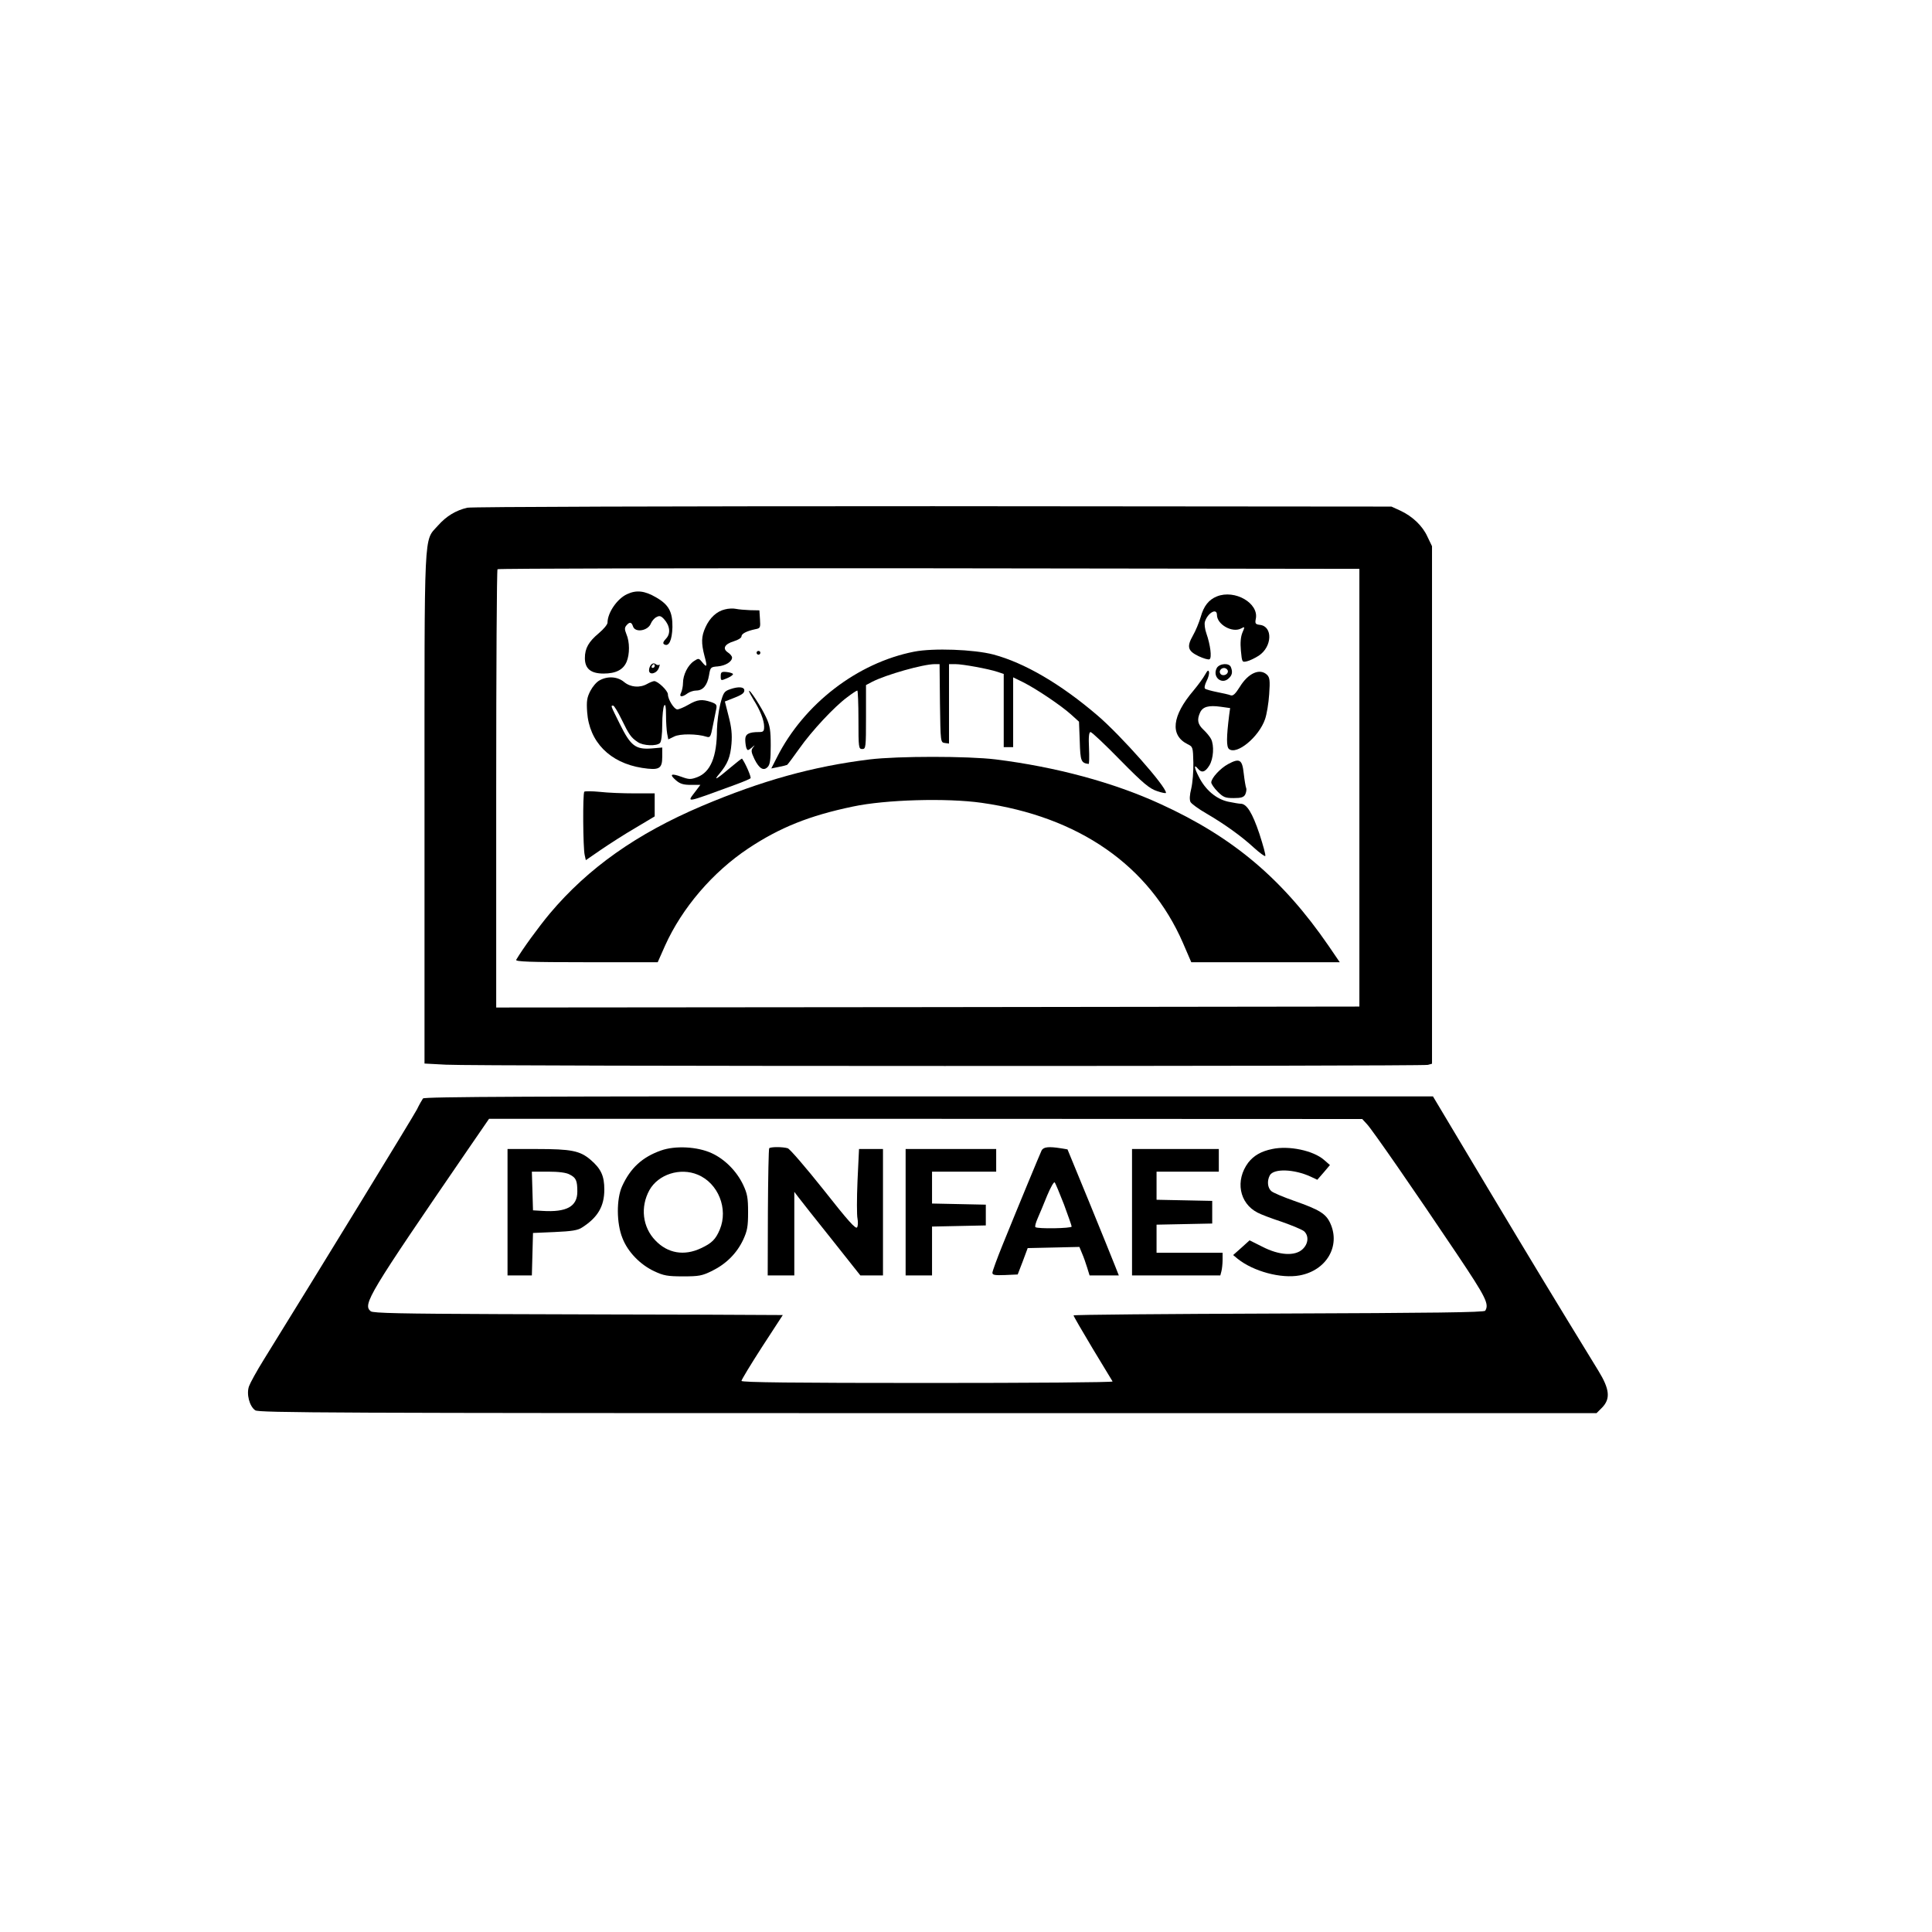 <?xml version="1.0" standalone="no"?>
<!DOCTYPE svg PUBLIC "-//W3C//DTD SVG 20010904//EN"
 "http://www.w3.org/TR/2001/REC-SVG-20010904/DTD/svg10.dtd">
<svg version="1.0" xmlns="http://www.w3.org/2000/svg"
 width="1024pt" height="1024pt" viewBox="0 0 1024 1024"
 preserveAspectRatio="xMidYMid meet">

<g transform="translate(0,1024) scale(0.1,-0.1)"
fill="#000000" stroke="none">
<path d="M2477 7549 c-61 -14 -112 -45 -156 -95 -76 -86 -71 11 -71 -1499 l0
-1352 113 -6 c141 -9 5174 -9 5205 -1 l22 6 0 1372 0 1371 -24 50 c-26 58 -80
109 -145 139 l-46 21 -2430 2 c-1394 0 -2446 -3 -2468 -8z m4728 -1484 l0
-1160 -2287 -3 -2288 -2 0 1158 c0 637 3 1162 7 1165 3 4 1033 6 2287 5 l2281
-3 0 -1160z"/>
<path d="M3324 7091 c-53 -24 -104 -99 -104 -151 0 -10 -21 -35 -46 -56 -54
-45 -74 -80 -74 -132 0 -56 31 -82 99 -82 65 0 104 20 122 62 17 40 17 106 -1
147 -10 25 -10 34 0 46 17 20 27 19 35 -5 11 -35 80 -24 95 16 5 12 18 28 29
33 16 9 24 7 40 -10 32 -35 37 -77 11 -104 -15 -16 -18 -25 -10 -30 25 -15 42
21 44 91 1 81 -19 119 -87 158 -60 35 -104 40 -153 17z"/>
<path d="M6450 7079 c-43 -17 -70 -51 -86 -109 -9 -30 -27 -74 -41 -98 -34
-60 -28 -82 30 -110 26 -12 52 -20 58 -16 13 8 4 77 -17 137 -8 22 -11 50 -8
61 14 47 64 76 64 37 0 -51 82 -97 128 -72 20 11 21 10 7 -22 -9 -22 -12 -53
-8 -96 6 -61 6 -62 32 -56 14 3 43 17 63 30 71 47 75 155 6 163 -24 3 -27 7
-22 32 17 83 -111 157 -206 119z"/>
<path d="M3842 7010 c-43 -10 -80 -44 -103 -95 -22 -48 -23 -83 -5 -152 16
-58 13 -64 -13 -32 -17 21 -19 21 -43 5 -32 -21 -58 -73 -58 -116 0 -17 -5
-40 -10 -51 -13 -24 5 -26 34 -4 11 8 32 15 46 15 36 0 59 28 68 81 7 43 9 44
47 47 41 4 75 25 75 47 0 7 -10 19 -22 27 -30 20 -18 44 31 59 23 7 41 18 41
26 0 14 26 28 73 38 27 5 28 8 25 53 l-3 47 -50 1 c-27 1 -61 4 -75 7 -14 3
-40 2 -58 -3z"/>
<path d="M4845 6786 c-301 -59 -584 -277 -727 -560 l-30 -59 39 8 c21 4 41 9
45 11 4 3 33 42 65 87 67 95 186 222 254 272 25 19 49 35 53 35 3 0 6 -70 6
-155 0 -148 1 -155 20 -155 19 0 20 7 20 170 l0 169 32 17 c74 38 271 94 333
94 l25 0 2 -207 c3 -207 3 -208 26 -211 l22 -3 0 210 0 211 34 0 c39 0 175
-25 223 -41 l33 -11 0 -194 0 -194 25 0 25 0 0 185 0 185 53 -26 c70 -35 202
-124 254 -171 l42 -38 4 -104 c3 -105 7 -115 47 -120 3 -1 4 37 2 84 -3 60 0
85 8 85 7 0 78 -67 158 -149 122 -124 155 -151 195 -164 26 -9 47 -13 47 -9 0
34 -238 303 -363 410 -195 167 -387 279 -552 323 -103 27 -319 35 -420 15z"/>
<path d="M4010 6780 c0 -5 5 -10 10 -10 6 0 10 5 10 10 0 6 -4 10 -10 10 -5 0
-10 -4 -10 -10z"/>
<path d="M3452 6718 c-7 -7 -12 -20 -12 -31 0 -27 41 -18 52 13 5 13 6 21 2
17 -4 -4 -12 -2 -19 3 -7 6 -16 5 -23 -2z m18 -8 c0 -5 -5 -10 -11 -10 -5 0
-7 5 -4 10 3 6 8 10 11 10 2 0 4 -4 4 -10z"/>
<path d="M6449 6699 c-25 -48 28 -91 65 -53 17 16 20 33 10 58 -9 24 -61 20
-75 -5z m57 -10 c9 -15 -11 -33 -30 -26 -9 4 -13 13 -10 22 7 17 30 20 40 4z"/>
<path d="M6387 6664 c-9 -17 -37 -55 -62 -85 -113 -133 -125 -236 -31 -283 29
-14 29 -17 31 -98 1 -46 -4 -107 -11 -137 -9 -36 -10 -59 -4 -72 6 -10 43 -37
83 -60 96 -56 187 -121 253 -182 30 -27 57 -47 60 -44 4 3 -11 56 -31 118 -37
110 -67 159 -99 159 -8 0 -38 5 -67 11 -63 14 -120 62 -155 132 -26 50 -27 70
-4 42 19 -23 38 -18 60 18 22 36 26 106 9 140 -6 12 -24 34 -40 49 -31 29 -36
53 -18 92 14 30 45 39 109 30 l50 -7 -5 -36 c-15 -120 -15 -169 -1 -181 41
-33 158 63 191 158 9 26 19 85 22 133 5 71 3 88 -11 102 -38 37 -100 10 -145
-64 -24 -38 -36 -49 -49 -44 -9 4 -42 11 -72 17 -30 6 -59 14 -63 18 -5 4 -1
22 8 40 9 17 15 39 13 48 -3 13 -8 9 -21 -14z"/>
<path d="M3820 6656 c0 -24 1 -25 33 -11 17 7 32 17 32 22 0 4 -15 9 -32 11
-29 3 -33 0 -33 -22z"/>
<path d="M3178 6634 c-16 -8 -37 -33 -49 -56 -18 -35 -21 -54 -17 -112 11
-158 120 -269 291 -296 91 -14 107 -5 107 59 l0 49 -57 -5 c-84 -6 -110 13
-167 128 -51 103 -50 99 -36 99 5 0 25 -33 44 -72 40 -82 50 -97 86 -121 28
-20 100 -23 118 -5 7 7 12 45 12 98 0 47 5 92 10 100 7 11 10 -5 10 -51 0 -37
3 -80 6 -97 l6 -31 31 15 c30 16 123 15 172 -1 19 -6 22 0 33 57 7 35 15 75
18 89 5 23 1 28 -27 38 -48 16 -72 14 -120 -14 -24 -14 -51 -25 -59 -25 -17 0
-50 53 -50 80 0 19 -53 70 -73 70 -7 -1 -23 -7 -37 -15 -39 -22 -88 -18 -122
10 -34 29 -87 33 -130 9z"/>
<path d="M3870 6587 c-32 -11 -36 -18 -52 -77 -9 -36 -17 -97 -18 -137 0 -144
-34 -225 -104 -252 -35 -13 -44 -13 -85 2 -55 20 -65 13 -28 -19 22 -19 40
-24 79 -24 l50 0 -24 -32 c-49 -65 -66 -68 215 35 38 14 71 28 75 32 5 5 -26
78 -45 104 -1 2 -28 -19 -60 -46 -75 -64 -95 -75 -60 -34 44 53 58 88 64 159
4 49 0 88 -15 145 l-20 79 36 14 c55 21 67 30 67 45 0 19 -32 21 -75 6z"/>
<path d="M3970 6577 c0 -4 11 -25 24 -46 35 -55 56 -109 56 -142 0 -25 -4 -29
-27 -29 -55 0 -73 -11 -73 -40 0 -16 3 -36 6 -45 6 -14 8 -14 28 2 18 16 19
16 7 1 -11 -15 -10 -24 8 -62 25 -50 48 -64 70 -41 12 12 16 38 16 113 0 81
-4 106 -24 149 -23 51 -91 156 -91 140z"/>
<path d="M4610 6215 c-301 -37 -571 -112 -890 -247 -346 -147 -603 -329 -806
-570 -60 -72 -143 -186 -178 -245 -6 -10 71 -13 371 -13 l379 0 39 88 c90 200
253 390 441 515 167 111 324 174 554 222 173 37 498 46 682 20 516 -73 890
-333 1068 -743 l44 -102 394 0 393 0 -60 88 c-243 353 -504 574 -889 750 -250
115 -555 197 -875 237 -149 18 -517 18 -667 0z"/>
<path d="M6509 6190 c-41 -22 -89 -74 -89 -97 0 -8 15 -30 34 -49 30 -30 40
-34 85 -34 39 0 53 4 61 19 5 11 8 26 5 34 -3 7 -9 43 -13 78 -8 74 -22 82
-83 49z"/>
<path d="M3097 6044 c-9 -9 -7 -299 2 -336 l6 -27 80 55 c44 30 126 83 183
116 l102 61 0 61 0 61 -107 0 c-60 0 -142 3 -184 8 -41 4 -78 4 -82 1z"/>
<path d="M2242 4418 c-5 -7 -20 -33 -32 -58 -19 -37 -521 -857 -811 -1325 -38
-61 -73 -125 -79 -142 -15 -41 2 -107 33 -128 19 -13 394 -15 3565 -15 l3544
0 29 29 c46 47 41 98 -20 197 -250 408 -343 562 -591 976 l-285 477 -2671 0
c-2126 1 -2674 -2 -2682 -11z m5003 -136 c29 -31 250 -350 478 -690 152 -227
171 -264 149 -299 -5 -9 -277 -12 -1095 -15 -598 -2 -1087 -6 -1087 -10 0 -4
46 -83 101 -175 56 -93 104 -171 106 -175 2 -5 -439 -8 -981 -8 -709 0 -986 3
-986 11 0 6 49 87 109 180 l110 169 -417 2 c-229 0 -717 2 -1084 3 -518 2
-671 5 -683 15 -44 36 -13 87 519 863 l108 157 2314 0 2314 -1 25 -27z"/>
<path d="M3503 4142 c-99 -35 -162 -93 -206 -190 -30 -67 -30 -195 2 -274 28
-73 94 -141 169 -176 49 -23 70 -27 152 -27 85 0 101 3 154 29 75 37 131 93
165 165 22 48 26 70 26 146 0 76 -4 98 -26 145 -34 72 -97 136 -167 168 -76
35 -194 41 -269 14z m195 -128 c109 -45 163 -181 117 -291 -22 -52 -42 -72
-100 -99 -89 -42 -176 -27 -241 41 -69 71 -81 178 -32 267 47 84 163 121 256
82z"/>
<path d="M4077 4154 c-3 -3 -6 -156 -7 -340 l-1 -334 71 0 70 0 0 221 0 222
22 -29 c12 -16 91 -116 175 -221 l153 -193 60 0 60 0 0 335 0 335 -64 0 -63 0
-8 -169 c-4 -93 -4 -183 0 -200 3 -17 3 -37 -2 -46 -7 -12 -48 34 -178 199
-94 118 -179 217 -190 220 -27 8 -90 8 -98 0z"/>
<path d="M5521 4143 c-9 -19 -117 -279 -207 -501 -30 -74 -54 -140 -54 -148 0
-12 13 -14 67 -12 l67 3 27 70 26 70 137 3 137 3 14 -34 c8 -18 20 -52 27 -75
l13 -42 77 0 78 0 -21 53 c-11 28 -72 179 -135 333 l-116 282 -36 6 c-63 10
-91 7 -101 -11z m118 -286 c22 -60 41 -113 41 -118 0 -10 -183 -13 -192 -3 -4
3 2 24 12 47 10 23 33 77 50 120 18 43 36 75 40 70 4 -4 26 -57 49 -116z"/>
<path d="M6743 4150 c-59 -12 -98 -35 -127 -72 -70 -94 -48 -215 49 -265 16
-9 74 -31 129 -49 54 -19 107 -41 118 -50 26 -24 23 -66 -8 -95 -40 -38 -124
-33 -213 13 l-68 34 -43 -39 -44 -39 24 -20 c84 -67 230 -106 328 -88 142 26
218 155 163 276 -23 51 -57 72 -191 119 -57 20 -112 43 -122 52 -20 18 -23 54
-8 83 20 38 130 34 218 -7 l34 -16 34 39 33 39 -31 27 c-57 50 -186 77 -275
58z"/>
<path d="M2690 3815 l0 -335 65 0 64 0 3 113 3 112 115 5 c90 4 123 9 145 24
83 53 118 112 118 201 0 72 -17 110 -73 158 -56 48 -103 57 -284 57 l-156 0 0
-335z m329 200 c34 -17 41 -32 41 -91 0 -79 -57 -110 -185 -102 l-50 3 -3 103
-3 102 86 0 c56 0 96 -5 114 -15z"/>
<path d="M4800 3815 l0 -335 70 0 70 0 0 130 0 129 143 3 142 3 0 55 0 55
-142 3 -143 3 0 84 0 85 170 0 170 0 0 60 0 60 -240 0 -240 0 0 -335z"/>
<path d="M6000 3815 l0 -335 234 0 234 0 6 23 c3 12 6 39 6 60 l0 37 -175 0
-175 0 0 75 0 74 148 3 147 3 0 60 0 60 -147 3 -148 3 0 74 0 75 165 0 165 0
0 60 0 60 -230 0 -230 0 0 -335z"/>
</g>
</svg>
